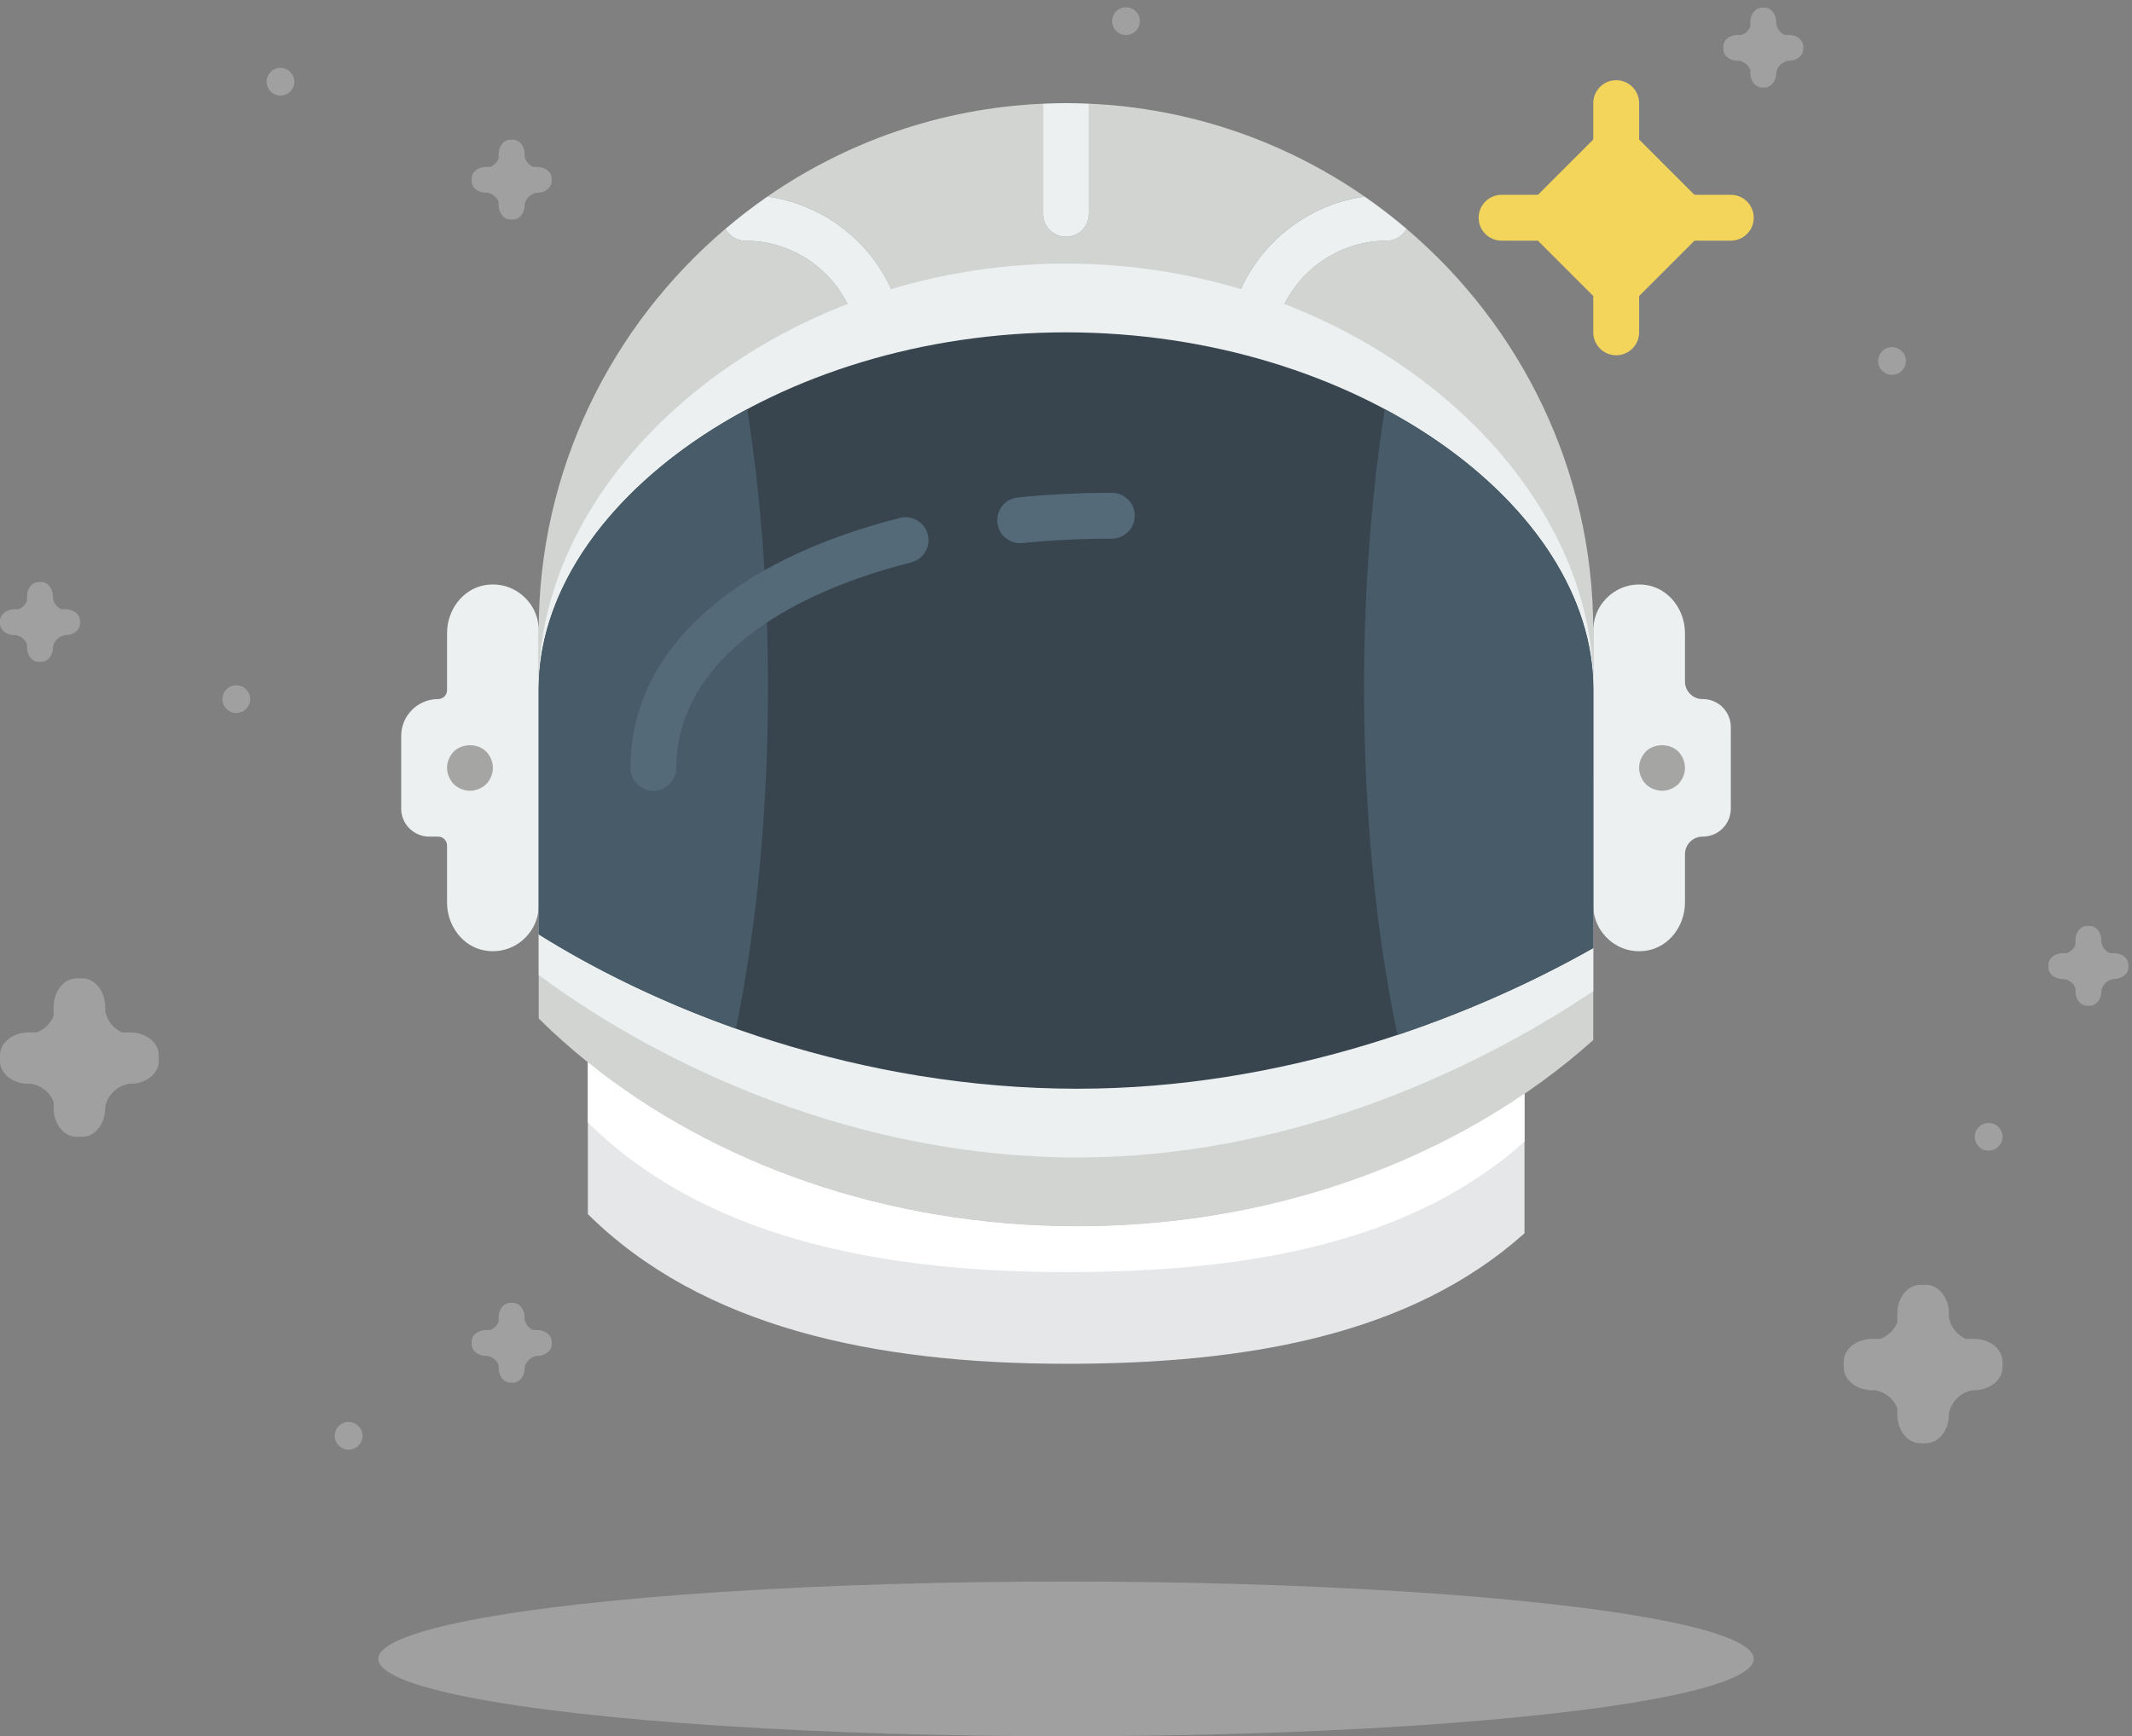 <svg height="202" viewBox="0 0 248 202" width="248" xmlns="http://www.w3.org/2000/svg"><rect x="0" y="0" width="248" height="202" fill="#808080" stroke="none"/><g fill="none" fill-rule="evenodd"><g fill="#fff"><g opacity=".25" transform=""><path d="m229.61 155.761h-.944c-1.012-.445-1.762-1.369-1.964-2.484v-.477c0-.173-.011-.342-.032-.508.004-.034.007-.068.011-.102-.009-.004-.018-.008-.027-.011-.234-1.539-1.316-2.701-2.618-2.701h-.666c-1.472 0-2.666 1.489-2.666 3.324v1.03c-.355.895-1.082 1.602-1.992 1.931h-.915c-1.84 0-3.332 1.191-3.332 2.658v.665c0 1.3 1.171 2.383 2.718 2.612.003.006.006.013.009.02.028-.003.055-.005.083-.007.17.022.344.033.522.033h.319c1.183.196 2.158 1.003 2.588 2.086v.756c0 1.836 1.194 3.324 2.666 3.324h.666c1.472 0 2.665-1.489 2.665-3.324v-.119c.253-1.395 1.366-2.491 2.771-2.723h.137c1.841 0 3.332-1.191 3.332-2.658v-.665c0-1.468-1.491-2.658-3.332-2.658"/><path d="m15.144 120.111h-.944c-1.012-.445-1.762-1.369-1.964-2.484v-.477c0-.173-.011-.342-.032-.508.004-.034.007-.068.011-.102-.009-.004-.018-.008-.027-.011-.234-1.539-1.316-2.701-2.618-2.701h-.666c-1.472 0-2.666 1.489-2.666 3.324v1.03c-.355.895-1.082 1.602-1.992 1.931h-.915c-1.84 0-3.332 1.191-3.332 2.658v.665c0 1.3 1.171 2.383 2.718 2.612.003.006.006.013.009.02.028-.003.055-.005.083-.007.17.022.344.033.522.033h.319c1.183.196 2.158 1.003 2.588 2.086v.756c0 1.836 1.194 3.324 2.666 3.324h.666c1.472 0 2.665-1.489 2.665-3.324v-.119c.253-1.395 1.366-2.491 2.771-2.723h.137c1.841 0 3.332-1.191 3.332-2.658v-.665c0-1.468-1.491-2.658-3.332-2.658"/><path d="m221.706 41.998c0 .89-.723 1.612-1.616 1.612-.892 0-1.615-.722-1.615-1.612 0-.889.723-1.611 1.615-1.611.893 0 1.616.722 1.616 1.611"/><path d="m132.593 2.459c0 .89-.723 1.612-1.616 1.612-.892 0-1.615-.722-1.615-1.612 0-.889.723-1.611 1.615-1.611.893 0 1.616.722 1.616 1.611"/><path d="m29.101 81.337c0 .89-.723 1.612-1.616 1.612-.892 0-1.615-.722-1.615-1.612 0-.889.723-1.611 1.615-1.611.893 0 1.616.722 1.616 1.611"/><path d="m42.166 167.045c0 .89-.723 1.612-1.616 1.612-.892 0-1.615-.722-1.615-1.612 0-.889.723-1.611 1.615-1.611.893 0 1.616.722 1.616 1.611"/><path d="m34.243 9.508c0 .89-.723 1.612-1.616 1.612-.892 0-1.615-.722-1.615-1.612 0-.889.723-1.611 1.615-1.611.893 0 1.616.722 1.616 1.611"/><path d="m245.901 110.89h-.476c-.509-.225-.887-.69-.989-1.251v-.24c0-.088-.005-.173-.016-.257.001-.017.003-.034.005-.051-.003-.003-.008-.004-.013-.006-.118-.775-.664-1.361-1.318-1.361h-.335c-.741 0-1.343.75-1.343 1.675v.518c-.178.45-.545.806-1.003.973h-.46c-.927 0-1.678.599-1.678 1.338v.334c0 .655.589 1.201 1.368 1.317.002.002.003.005.005.009.014-.002.028-.002.043-.004.085.012.172.018.262.018h.161c.595.098 1.087.505 1.303 1.05v.381c0 .924.601 1.674 1.343 1.674h.335c.741 0 1.342-.75 1.342-1.674v-.06c.127-.702.688-1.254 1.395-1.371h.069c.926 0 1.678-.6 1.678-1.34v-.334c0-.74-.751-1.338-1.678-1.338"/><path d="m62.489 19.417h-.476c-.509-.225-.887-.69-.989-1.251v-.24c0-.088-.005-.173-.016-.257.001-.017.003-.034.005-.051-.003-.003-.008-.004-.013-.006-.118-.775-.664-1.361-1.318-1.361h-.335c-.741 0-1.343.75-1.343 1.675v.518c-.178.45-.545.806-1.003.973h-.46c-.927 0-1.678.599-1.678 1.338v.334c0 .655.589 1.201 1.368 1.317.002.002.003.005.005.009.014-.002.028-.002.043-.004.085.012.172.018.262.018h.161c.595.098 1.087.505 1.303 1.05v.381c0 .924.601 1.674 1.343 1.674h.335c.741 0 1.342-.75 1.342-1.674v-.06c.127-.702.688-1.254 1.395-1.371h.069c.926 0 1.678-.6 1.678-1.34v-.334c0-.74-.751-1.338-1.678-1.338"/><path d="m208.084 4.059h-.476c-.509-.225-.887-.69-.989-1.251v-.24c0-.088-.005-.173-.016-.257.001-.017.003-.034.005-.051-.003-.003-.008-.004-.013-.006-.118-.775-.664-1.361-1.318-1.361h-.335c-.741 0-1.343.75-1.343 1.675v.518c-.178.45-.545.806-1.003.973h-.46c-.927 0-1.678.599-1.678 1.338v.334c0 .655.589 1.201 1.368 1.317.002.002.003.005.005.009.014-.002.028-.002.043-.004.085.012.172.018.262.018h.161c.595.098 1.087.505 1.303 1.05v.381c0 .924.601 1.674 1.343 1.674h.335c.741 0 1.342-.75 1.342-1.674v-.06c.127-.702.688-1.254 1.395-1.371h.069c.926 0 1.678-.6 1.678-1.34v-.334c0-.74-.751-1.338-1.678-1.338"/><path d="m7.626 70.881h-.476c-.509-.225-.887-.69-.989-1.251v-.24c0-.088-.005-.173-.016-.257.001-.017.003-.034.005-.051-.003-.003-.008-.004-.013-.006-.118-.775-.664-1.361-1.318-1.361h-.335c-.741 0-1.343.75-1.343 1.675v.518c-.178.45-.545.806-1.003.973h-.46c-.927 0-1.678.599-1.678 1.338v.334c0 .655.589 1.201 1.368 1.317.002.002.003.005.005.009.014-.002.028-.002.043-.004.085.012.172.018.262.018h.161c.595.098 1.087.505 1.303 1.05v.381c0 .924.601 1.674 1.343 1.674h.335c.741 0 1.342-.75 1.342-1.674v-.06c.127-.702.688-1.254 1.395-1.371h.069c.926 0 1.678-.6 1.678-1.34v-.334c0-.74-.751-1.338-1.678-1.338"/><path d="m232.942 132.259c0 .89-.723 1.612-1.616 1.612-.892 0-1.615-.722-1.615-1.612 0-.889.723-1.611 1.615-1.611.893 0 1.616.722 1.616 1.611"/><path d="m62.489 154.742h-.476c-.509-.225-.887-.69-.989-1.251v-.24c0-.088-.005-.173-.016-.257.001-.017.003-.034.005-.051-.003-.003-.008-.004-.013-.006-.118-.775-.664-1.361-1.318-1.361h-.335c-.741 0-1.343.75-1.343 1.675v.518c-.178.45-.545.806-1.003.973h-.46c-.927 0-1.678.599-1.678 1.338v.334c0 .655.589 1.201 1.368 1.317.002.002.003.005.005.009.014-.002.028-.002.043-.004.085.012.172.018.262.018h.161c.595.098 1.087.505 1.303 1.05v.381c0 .924.601 1.674 1.343 1.674h.335c.741 0 1.342-.75 1.342-1.674v-.06c.127-.702.688-1.254 1.395-1.371h.069c.926 0 1.678-.6 1.678-1.34v-.334c0-.74-.751-1.338-1.678-1.338"/></g><ellipse cx="124" cy="193" fill-rule="nonzero" opacity=".25" rx="80" ry="9"/><path d="m44 4h160v160h-160z" opacity="0"/></g><g transform="translate(46.667 9.333)"><path d="m116.952 17.293c-.459.805-1.291 1.373-2.285 1.373-7.352 0-13.333 5.981-13.333 13.333 0 1.472-1.195 2.667-2.667 2.667-1.472 0-2.667-1.195-2.667-2.667 0-9.408 7.003-17.192 16.067-18.464-9.205-6.368-20.211-10.288-32.067-10.803v12.803c0 1.472-1.195 2.667-2.667 2.667s-2.667-1.195-2.667-2.667v-12.803c-11.856.515-22.861 4.435-32.067 10.803 9.064 1.272 16.067 9.056 16.067 18.464 0 1.472-1.195 2.667-2.667 2.667s-2.667-1.195-2.667-2.667c0-7.352-5.981-13.333-13.333-13.333-.995 0-1.827-.568-2.285-1.373-13.259 11.272-21.715 28.045-21.715 46.707v45.163c14.917 14.765 37.451 24.171 62.667 24.171 23.757 0 45.131-8.352 60-21.664v-47.669c0-18.661-8.456-35.435-21.715-46.707" fill="#d1d4d1"/><g fill="#ecf0f1"><path d="m96 32c0 1.472 1.195 2.667 2.667 2.667 1.472 0 2.667-1.195 2.667-2.667 0-7.352 5.981-13.333 13.333-13.333.995 0 1.827-.568 2.285-1.373-1.565-1.331-3.195-2.587-4.885-3.757-9.064 1.272-16.067 9.056-16.067 18.464"/><path d="m40 18.667c7.352 0 13.333 5.981 13.333 13.333 0 1.472 1.195 2.667 2.667 2.667s2.667-1.195 2.667-2.667c0-9.408-7.003-17.192-16.067-18.464-1.691 1.171-3.32 2.427-4.885 3.757.459.805 1.291 1.373 2.285 1.373"/><path d="m77.333 18.203c1.472 0 2.667-1.195 2.667-2.667v-12.803c-.885-.037-1.773-.067-2.667-.067-.893 0-1.781.029-2.667.067v12.803c0 1.472 1.195 2.667 2.667 2.667"/></g><path d="m78.667 133.333c-22.181 0-42.28-7.283-56.952-19.085v17.675c13.251 13.115 33.264 17.411 55.659 17.411 21.101 0 40.085-3.36 53.293-15.184v-16.248c-14.099 9.627-32.216 15.432-52 15.432" fill="#e6e7e8"/><path d="m9.755 58.744c-2.621.44-4.421 2.92-4.421 5.581v6.637c0 .573-.464 1.037-1.04 1.037-2.371 0-4.293 1.923-4.293 4.296v8.448c0 1.797 1.459 3.256 3.256 3.256h1.037c.576 0 1.04.464 1.04 1.04v6.637c0 2.659 1.8 5.139 4.421 5.579 3.331.563 6.245-2.024 6.245-5.256v-32c0-3.232-2.915-5.816-6.245-5.256" fill="#ecf0f1"/><path d="m8 82.667c-.693 0-1.387-.293-1.893-.773-.48-.507-.773-1.2-.773-1.893s.293-1.387.773-1.893c1.013-.987 2.8-.987 3.787 0 .48.507.773 1.2.773 1.893s-.293 1.387-.773 1.893c-.507.48-1.2.773-1.893.773" fill="#a5a5a4"/><path d="m144.912 101.256c2.621-.44 4.421-2.92 4.421-5.579v-5.632c0-1.128.915-2.045 2.045-2.045h.032c1.797 0 3.256-1.459 3.256-3.256v-9.488c0-1.797-1.459-3.256-3.256-3.256h-.032c-1.131 0-2.045-.915-2.045-2.045v-5.629c0-2.659-1.8-5.141-4.421-5.581-3.331-.56-6.245 2.024-6.245 5.256v32c0 3.232 2.915 5.819 6.245 5.256" fill="#ecf0f1"/><path d="m146.667 82.667c-.693 0-1.387-.293-1.893-.773-.48-.507-.773-1.173-.773-1.893s.293-1.387.773-1.893c.987-.987 2.8-.987 3.787 0 .48.507.773 1.2.773 1.893s-.293 1.387-.773 1.893c-.507.48-1.2.773-1.893.773" fill="#a5a5a4"/><path d="m154.667 13.333h-4.229l-6.437-6.437v-4.229c0-1.472-1.195-2.667-2.667-2.667s-2.667 1.195-2.667 2.667v4.229l-6.437 6.437h-4.229c-1.472 0-2.667 1.195-2.667 2.667s1.195 2.667 2.667 2.667h4.229l6.437 6.437v4.229c0 1.472 1.195 2.667 2.667 2.667s2.667-1.195 2.667-2.667v-4.229l6.437-6.437h4.229c1.472 0 2.667-1.195 2.667-2.667s-1.195-2.667-2.667-2.667" fill="#f3d55b"/><path d="m77.333 21.333c-33.733 0-61.333 23.789-61.333 49.008v33.768c14.917 11.04 37.451 21.224 62.667 21.224 23.757 0 45.131-9.397 60-19.352v-35.64c0-25.219-27.6-49.008-61.333-49.008" fill="#ecf0f1"/><path d="m77.333 29.333c-33.733 0-61.333 20.128-61.333 41.469v28.571c14.917 9.341 37.451 17.96 62.667 17.96 23.757 0 45.131-7.949 60-16.373v-30.157c0-21.341-27.6-41.469-61.333-41.469" fill="#38454f"/><path d="m40.253 38.275c-14.712 7.864-24.253 19.984-24.253 32.528v28.571c6.381 3.997 14.163 7.853 22.944 10.965 2.36-11.549 3.723-25.131 3.723-39.672 0-11.587-.869-22.563-2.413-32.392" fill="#475b68"/><path d="m138.667 70.803c0-12.544-9.541-24.664-24.253-32.528-1.544 9.829-2.413 20.805-2.413 32.392 0 14.853 1.427 28.701 3.88 40.408 8.603-2.872 16.312-6.448 22.787-10.115z" fill="#475b68"/><path d="m21.715 114.248v7.008c13.251 13.115 33.264 17.411 55.659 17.411 21.101 0 40.085-3.36 53.293-15.184v-5.581c-14.099 9.627-32.216 15.432-52 15.432-22.181 0-42.28-7.283-56.952-19.085" fill="#fff"/><path d="m71.997 53.861c-1.355 0-2.512-1.027-2.651-2.403-.147-1.464.923-2.771 2.387-2.917 3.579-.36 7.256-.541 10.933-.541 1.472 0 2.667 1.195 2.667 2.667s-1.195 2.667-2.667 2.667c-3.501 0-7 .173-10.4.515-.091.008-.181.013-.269.013" fill="#546a79"/><path d="m29.333 82.667c-1.472 0-2.667-1.195-2.667-2.667 0-13.408 11.424-24.005 31.344-29.077 1.424-.363 2.877.499 3.243 1.928.363 1.427-.501 2.88-1.928 3.243-17.365 4.419-27.325 13.133-27.325 23.907 0 1.472-1.195 2.667-2.667 2.667" fill="#546a79"/></g></g></svg>
